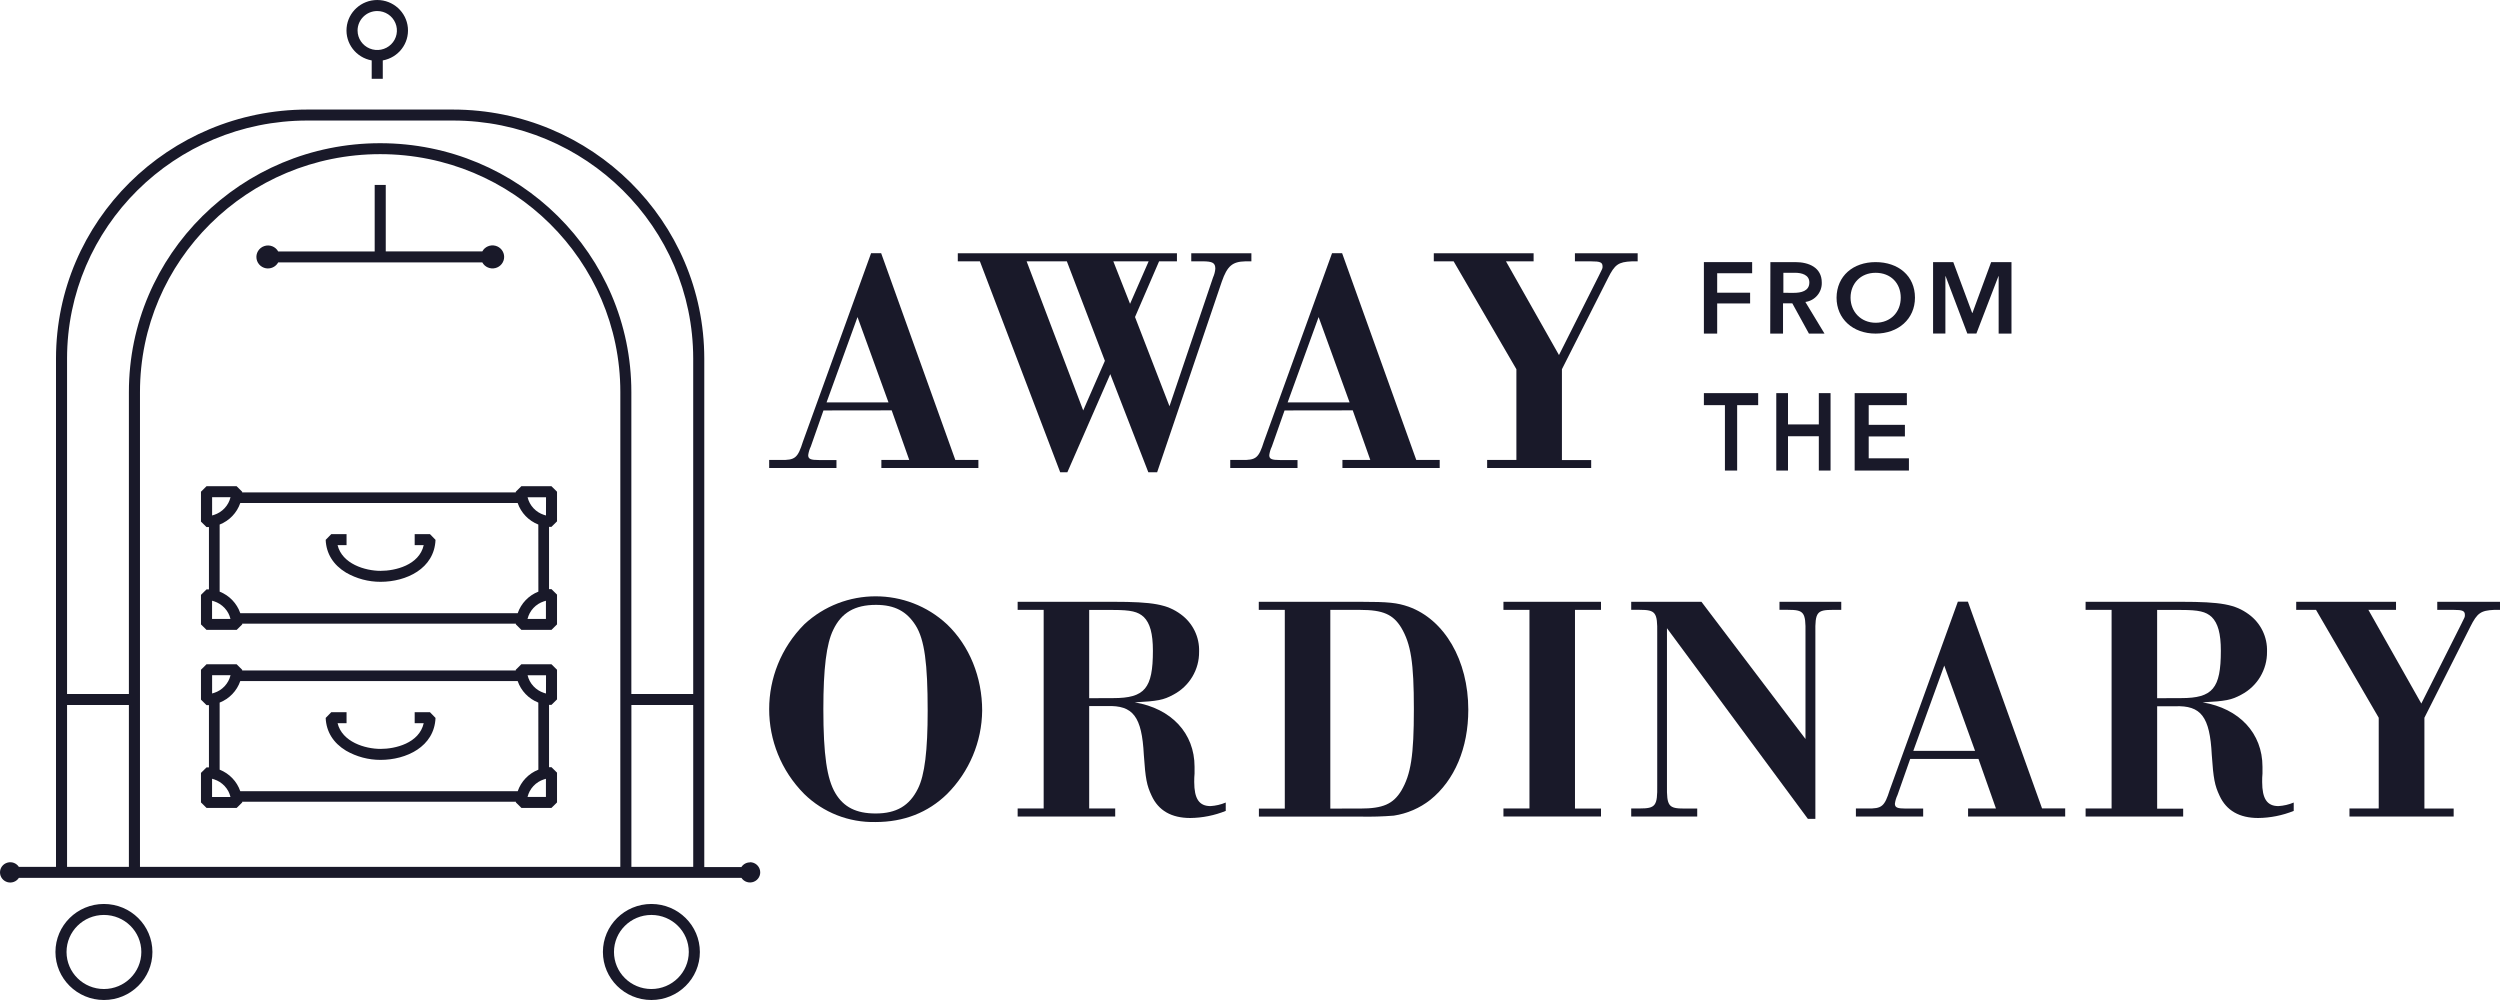 <svg width="135" height="54" viewBox="0 0 135 54" fill="none" xmlns="http://www.w3.org/2000/svg">
<path d="M44.467 22.164L43.783 24.112C43.712 24.26 43.664 24.418 43.642 24.58C43.642 24.789 43.783 24.842 44.221 24.842H45.169V25.271H41.535V24.837H42.149C42.938 24.855 43.079 24.733 43.36 23.843L47.039 13.671H47.582L51.586 24.835H52.833V25.271H47.594V24.837H49.099L48.151 22.159L44.467 22.164ZM46.306 17.121L44.634 21.728H47.978L46.306 17.121Z" fill="#191929"/>
<path d="M61.291 17.12L63.152 21.937L65.505 14.981C65.572 14.832 65.614 14.674 65.627 14.512C65.627 14.199 65.487 14.111 64.925 14.111H64.328V13.677H67.575V14.113H67.241C66.555 14.129 66.274 14.356 65.977 15.208L62.485 25.503H62.01L59.955 20.203L57.637 25.503H57.251L52.915 14.113H51.721V13.677H63.555V14.113H62.59L61.291 17.12ZM55.438 14.113L58.493 22.164L59.664 19.486L57.61 14.113H55.438ZM60.12 14.113L61.023 16.407L62.027 14.111L60.12 14.113Z" fill="#191929"/>
<path d="M69.366 22.164L68.68 24.112C68.609 24.26 68.561 24.418 68.54 24.58C68.54 24.789 68.68 24.842 69.118 24.842H70.066V25.271H66.433V24.837H67.041C67.831 24.855 67.971 24.733 68.252 23.843L71.931 13.671H72.474L76.478 24.835H77.744V25.271H72.491V24.837H73.996L73.048 22.159L69.366 22.164ZM71.205 17.121L69.533 21.728H72.877L71.205 17.121Z" fill="#191929"/>
<path d="M81.885 19.938L78.497 14.113H77.425V13.677H82.815V14.113H81.323L84.185 19.173L86.344 14.878C86.538 14.495 86.538 14.495 86.538 14.391C86.538 14.166 86.414 14.113 85.924 14.113H85.046V13.677H88.434V14.113H88.113C87.394 14.148 87.2 14.278 86.832 15.017L84.344 19.938V24.842H85.924V25.271H80.305V24.837H81.885V19.938Z" fill="#191929"/>
<path d="M51.14 33.714C52.351 34.874 53.037 36.566 53.037 38.375C53.02 40.063 52.34 41.678 51.14 42.878C50.104 43.887 48.799 44.39 47.278 44.39C45.842 44.423 44.453 43.878 43.431 42.878C40.903 40.337 40.903 36.256 43.431 33.714C45.597 31.697 48.973 31.697 51.139 33.714H51.14ZM44.995 34.011C44.629 34.758 44.461 36.079 44.461 38.294C44.461 40.763 44.655 42.066 45.11 42.832C45.565 43.597 46.251 43.928 47.284 43.928C48.408 43.928 49.11 43.511 49.567 42.59C49.936 41.859 50.094 40.521 50.094 38.382C50.094 35.826 49.926 34.539 49.445 33.774C48.963 33.009 48.308 32.663 47.304 32.663C46.154 32.663 45.435 33.088 44.996 34.009L44.995 34.011Z" fill="#191929"/>
<path d="M56.358 32.933H54.953V32.497H60.115C62.274 32.497 63.03 32.636 63.767 33.175C64.411 33.645 64.779 34.4 64.751 35.192C64.763 36.161 64.228 37.056 63.364 37.511C62.821 37.805 62.528 37.858 61.276 37.928C63.259 38.259 64.506 39.597 64.506 41.406V41.772C64.493 41.922 64.486 42.073 64.488 42.224C64.488 43.128 64.752 43.529 65.366 43.529C65.65 43.512 65.929 43.447 66.19 43.337V43.789C65.582 44.034 64.934 44.164 64.277 44.172C63.259 44.172 62.557 43.771 62.189 42.971C61.925 42.414 61.854 42.05 61.767 40.763C61.66 38.688 61.185 38.079 59.781 38.128H58.816V43.658H60.221V44.091H54.953V43.657H56.358V32.933ZM60.115 37.698C61.818 37.698 62.257 37.176 62.257 35.142C62.257 34.203 62.098 33.651 61.766 33.32C61.45 33.026 61.063 32.938 60.115 32.938H58.816V37.703L60.115 37.698Z" fill="#191929"/>
<path d="M69.379 32.933H67.974V32.497H73.459C75.004 32.497 75.442 32.55 76.058 32.759C78.007 33.455 79.288 35.662 79.288 38.324C79.288 40.392 78.551 42.133 77.235 43.193C76.665 43.64 75.987 43.934 75.268 44.044C74.667 44.092 74.064 44.11 73.46 44.097H67.981V43.663H69.379V32.933ZM73.452 43.662C74.681 43.662 75.225 43.418 75.665 42.706C76.191 41.818 76.349 40.793 76.349 38.289C76.349 35.785 76.19 34.776 75.665 33.89C75.226 33.178 74.681 32.934 73.452 32.934H71.837V43.663L73.452 43.662Z" fill="#191929"/>
<path d="M82.591 32.933H81.186V32.497H86.454V32.933H85.049V43.662H86.454V44.091H81.186V43.657H82.591V32.933Z" fill="#191929"/>
<path d="M90.016 33.923V42.41C90 43.541 90.105 43.662 90.965 43.662H91.65V44.091H88.085V43.657H88.541C89.403 43.657 89.506 43.517 89.49 42.404V34.183C89.506 33.07 89.403 32.931 88.541 32.931H88.085V32.497H91.878L97.496 39.905V34.183C97.515 33.054 97.409 32.931 96.548 32.931H96.092V32.497H99.428V32.933H98.978C98.117 32.933 98.011 33.055 98.03 34.185V44.218H97.625L90.016 33.923Z" fill="#191929"/>
<path d="M103.15 40.984L102.465 42.932C102.394 43.08 102.346 43.238 102.324 43.4C102.324 43.609 102.465 43.662 102.903 43.662H103.851V44.091H100.219V43.657H100.833C101.622 43.675 101.764 43.553 102.045 42.663L105.724 32.491H106.267L110.271 43.655H111.52V44.091H106.276V43.657H107.781L106.838 40.984H103.15ZM104.99 35.941L103.318 40.548H106.654L104.99 35.941Z" fill="#191929"/>
<path d="M114.026 32.933H112.622V32.497H117.784C119.944 32.497 120.699 32.636 121.436 33.175C122.08 33.645 122.447 34.4 122.419 35.192C122.432 36.161 121.897 37.056 121.033 37.511C120.49 37.805 120.197 37.858 118.943 37.928C120.926 38.259 122.174 39.597 122.174 41.406V41.772C122.16 41.922 122.155 42.073 122.157 42.224C122.157 43.128 122.421 43.529 123.035 43.529C123.319 43.512 123.599 43.447 123.861 43.337V43.789C123.252 44.034 122.603 44.164 121.946 44.172C120.928 44.172 120.225 43.771 119.857 42.971C119.595 42.414 119.523 42.05 119.436 40.763C119.331 38.695 118.857 38.085 117.451 38.138H116.486V43.668H117.891V44.091H112.623V43.657H114.026V32.933ZM117.784 37.698C119.486 37.698 119.926 37.176 119.926 35.142C119.926 34.203 119.767 33.651 119.434 33.32C119.118 33.026 118.732 32.938 117.784 32.938H116.485V37.703L117.784 37.698Z" fill="#191929"/>
<path d="M128.451 38.758L125.065 32.933H123.995V32.497H129.385V32.933H127.893L130.751 37.992L132.91 33.698C133.104 33.315 133.104 33.315 133.104 33.211C133.104 32.986 132.98 32.933 132.49 32.933H131.612V32.497H135V32.933H134.684C133.965 32.968 133.771 33.098 133.401 33.837L130.918 38.758V43.662H132.498V44.091H126.871V43.657H128.451V38.758Z" fill="#191929"/>
<path d="M93.146 21.878H92.01V21.229H94.941V21.878H93.806V25.41H93.146V21.878Z" fill="#191929"/>
<path d="M95.919 21.229H96.552V22.919H98.216V21.229H98.85V25.41H98.216V23.557H96.552V25.41H95.919V21.229Z" fill="#191929"/>
<path d="M100.152 21.229H102.971V21.878H100.91V22.941H102.865V23.568H100.91V24.749H103.082V25.41H100.152V21.229Z" fill="#191929"/>
<path d="M92.01 14.154H94.616V14.755H92.728V15.806H94.506V16.386H92.728V18.014H92.01V14.154Z" fill="#191929"/>
<path d="M95.601 14.154H96.947C97.675 14.154 98.376 14.443 98.376 15.259C98.393 15.782 98.011 16.234 97.49 16.306L98.523 18.014H97.682L96.785 16.381H96.283V18.014H95.592L95.601 14.154ZM96.863 15.814C97.252 15.814 97.705 15.722 97.705 15.253C97.705 14.835 97.284 14.73 96.933 14.73H96.302V15.812L96.863 15.814Z" fill="#191929"/>
<path d="M101.283 14.154C102.513 14.154 103.408 14.897 103.408 16.074C103.408 17.222 102.511 18.014 101.283 18.014C100.054 18.014 99.174 17.216 99.174 16.074C99.185 14.897 100.071 14.154 101.283 14.154ZM101.283 17.429C102.09 17.429 102.64 16.858 102.64 16.074C102.64 15.29 102.1 14.731 101.283 14.731C100.465 14.731 99.93 15.318 99.93 16.074C99.93 16.831 100.489 17.429 101.289 17.429H101.283Z" fill="#191929"/>
<path d="M104.386 14.154H105.477L106.496 16.897H106.513L107.522 14.154H108.62V18.014H107.927V14.911H107.916L106.725 18.012H106.236L105.062 14.911H105.051V18.012H104.386V14.154Z" fill="#191929"/>
<path d="M27.852 26.553C27.852 26.566 27.852 26.578 27.852 26.591H13.077C13.077 26.578 13.077 26.566 13.077 26.553L12.778 26.256H11.152L10.852 26.553V28.166L11.152 28.463C11.196 28.463 11.24 28.463 11.283 28.463V31.826C11.24 31.826 11.196 31.826 11.152 31.826L10.852 32.123V33.717L11.152 34.014H12.781L13.08 33.717C13.08 33.704 13.08 33.692 13.08 33.679H27.857C27.857 33.692 27.857 33.704 27.857 33.717L28.156 34.014H29.779L30.079 33.717V32.109L29.779 31.813C29.735 31.813 29.691 31.813 29.648 31.813V28.45C29.691 28.45 29.735 28.45 29.779 28.45L30.079 28.153V26.553L29.779 26.256H28.152L27.852 26.553ZM28.494 33.397C28.52 33.298 28.557 33.202 28.605 33.111C28.714 32.908 28.874 32.736 29.07 32.613C29.161 32.556 29.258 32.511 29.359 32.477C29.399 32.464 29.438 32.449 29.48 32.44V33.421H28.484C28.487 33.421 28.491 33.407 28.493 33.398L28.494 33.397ZM29.072 31.948C28.547 32.156 28.139 32.581 27.957 33.111H12.975C12.793 32.581 12.386 32.156 11.861 31.948V28.326C12.386 28.119 12.793 27.694 12.975 27.163H27.954C28.136 27.694 28.544 28.119 29.069 28.326L29.072 31.948ZM11.452 32.438C11.494 32.447 11.533 32.462 11.573 32.475C11.675 32.509 11.772 32.555 11.862 32.612C12.058 32.735 12.219 32.906 12.328 33.11C12.376 33.2 12.413 33.296 12.438 33.396C12.438 33.406 12.438 33.415 12.447 33.424H11.451L11.452 32.438ZM12.44 26.877C12.414 26.977 12.377 27.073 12.329 27.163C12.22 27.367 12.06 27.538 11.864 27.661C11.773 27.718 11.676 27.764 11.575 27.798C11.534 27.811 11.496 27.826 11.454 27.835V26.848H12.45C12.444 26.86 12.44 26.869 12.438 26.879L12.44 26.877ZM29.483 27.836C29.441 27.827 29.402 27.812 29.362 27.799C29.261 27.765 29.164 27.72 29.073 27.663C28.877 27.54 28.717 27.368 28.608 27.165C28.56 27.074 28.523 26.978 28.497 26.879C28.497 26.869 28.497 26.86 28.488 26.851H29.485L29.483 27.836Z" fill="#191929"/>
<path d="M22.393 28.844V29.437H22.881C22.634 30.523 21.338 30.826 20.554 30.826C19.71 30.826 18.476 30.449 18.229 29.437H18.714V28.844H17.887L17.587 29.152C17.617 29.893 17.996 30.505 18.684 30.92C19.251 31.248 19.896 31.42 20.552 31.418C21.936 31.418 23.456 30.71 23.518 29.152L23.219 28.844H22.393Z" fill="#191929"/>
<path d="M28.152 35.87L27.852 36.167C27.852 36.18 27.852 36.192 27.852 36.205H13.077C13.077 36.192 13.077 36.18 13.077 36.167L12.778 35.87H11.152L10.852 36.167V37.78L11.152 38.077C11.196 38.077 11.24 38.077 11.283 38.077V41.44C11.24 41.44 11.196 41.44 11.152 41.44L10.852 41.736V43.331L11.152 43.627H12.781L13.08 43.331C13.08 43.318 13.08 43.306 13.08 43.292H27.857C27.857 43.306 27.857 43.318 27.857 43.331L28.156 43.627H29.779L30.079 43.331V41.723L29.779 41.427C29.735 41.427 29.691 41.427 29.648 41.427V38.063C29.691 38.063 29.735 38.063 29.779 38.063L30.079 37.767V36.167L29.779 35.87H28.152ZM28.494 43.011C28.52 42.911 28.557 42.816 28.605 42.725C28.714 42.522 28.874 42.35 29.07 42.227C29.161 42.17 29.258 42.124 29.359 42.091C29.399 42.077 29.438 42.062 29.48 42.054V43.035H28.484C28.487 43.035 28.491 43.021 28.493 43.012L28.494 43.011ZM29.072 41.562C28.547 41.77 28.139 42.194 27.957 42.725H12.975C12.793 42.194 12.386 41.77 11.861 41.562V37.94C12.386 37.733 12.793 37.307 12.975 36.777H27.954C28.136 37.307 28.544 37.733 29.069 37.94L29.072 41.562ZM11.452 42.052C11.494 42.061 11.533 42.076 11.573 42.089C11.675 42.123 11.772 42.169 11.862 42.225C12.058 42.349 12.219 42.52 12.328 42.723C12.376 42.814 12.413 42.91 12.438 43.009C12.438 43.02 12.438 43.029 12.447 43.038H11.451L11.452 42.052ZM12.44 36.491C12.414 36.59 12.377 36.687 12.329 36.777C12.22 36.98 12.06 37.152 11.864 37.275C11.773 37.332 11.676 37.378 11.575 37.411C11.534 37.425 11.496 37.44 11.454 37.448V36.462H12.45C12.444 36.473 12.44 36.482 12.438 36.493L12.44 36.491ZM29.483 37.45C29.441 37.441 29.402 37.426 29.362 37.413C29.261 37.379 29.164 37.333 29.073 37.276C28.877 37.153 28.717 36.982 28.608 36.779C28.56 36.688 28.523 36.592 28.497 36.493C28.497 36.482 28.497 36.473 28.488 36.465H29.485L29.483 37.45Z" fill="#191929"/>
<path d="M22.393 38.46V39.052H22.881C22.634 40.139 21.338 40.441 20.554 40.441C19.71 40.441 18.476 40.065 18.229 39.052H18.714V38.46H17.887L17.587 38.768C17.617 39.509 17.996 40.121 18.684 40.536C19.251 40.864 19.896 41.035 20.552 41.034C21.936 41.034 23.456 40.325 23.518 38.768L23.219 38.46H22.393Z" fill="#191929"/>
<path d="M20.072 3.263V4.255H20.67V3.263C21.515 3.11 22.103 2.344 22.025 1.496C21.947 0.649 21.23 0 20.371 0C19.512 0 18.795 0.649 18.717 1.496C18.64 2.344 19.227 3.11 20.072 3.263ZM20.371 0.596C20.801 0.596 21.188 0.852 21.352 1.245C21.517 1.638 21.426 2.091 21.122 2.392C20.818 2.693 20.361 2.783 19.965 2.62C19.568 2.457 19.309 2.073 19.309 1.648C19.31 1.068 19.784 0.597 20.37 0.596H20.371Z" fill="#191929"/>
<path d="M5.612 48.814C4.167 48.814 2.994 49.975 2.994 51.407C2.994 52.839 4.167 54 5.612 54C7.058 54 8.231 52.839 8.231 51.407C8.229 49.975 7.058 48.816 5.612 48.814ZM5.612 53.407C4.497 53.407 3.593 52.512 3.593 51.407C3.593 50.302 4.497 49.407 5.612 49.407C6.728 49.407 7.632 50.302 7.632 51.407C7.631 52.511 6.727 53.406 5.612 53.407Z" fill="#191929"/>
<path d="M35.175 48.814C33.729 48.814 32.557 49.975 32.557 51.407C32.557 52.839 33.729 54 35.175 54C36.621 54 37.793 52.839 37.793 51.407C37.792 49.975 36.62 48.816 35.175 48.814ZM35.175 53.407C34.06 53.407 33.155 52.512 33.155 51.407C33.155 50.302 34.06 49.407 35.175 49.407C36.291 49.407 37.195 50.302 37.195 51.407C37.193 52.511 36.29 53.406 35.175 53.407Z" fill="#191929"/>
<path d="M14.473 14.495C14.702 14.495 14.913 14.37 15.022 14.169H26.044C26.18 14.42 26.472 14.546 26.75 14.476C27.029 14.406 27.224 14.158 27.224 13.873C27.224 13.588 27.029 13.34 26.75 13.27C26.472 13.2 26.18 13.326 26.044 13.577H20.831V9.985H20.233V13.578H15.022C14.875 13.312 14.556 13.19 14.266 13.29C13.977 13.389 13.803 13.681 13.854 13.98C13.905 14.279 14.166 14.497 14.473 14.497V14.495Z" fill="#191929"/>
<path d="M40.5 46.568C40.312 46.568 40.137 46.663 40.036 46.82H38.031V19.36C38.026 11.94 31.956 5.925 24.465 5.916H16.591C9.102 5.925 3.033 11.936 3.024 19.353V46.812H1.019C0.886 46.608 0.633 46.514 0.398 46.583C0.162 46.651 0 46.865 0 47.109C0 47.352 0.162 47.566 0.398 47.635C0.633 47.703 0.886 47.61 1.019 47.405H40.038C40.181 47.624 40.462 47.712 40.707 47.614C40.952 47.516 41.093 47.26 41.042 47.003C40.992 46.747 40.766 46.561 40.501 46.56L40.5 46.568ZM33.497 46.812H7.559V21.169C7.559 14.075 13.366 8.324 20.528 8.324C27.691 8.324 33.498 14.075 33.498 21.169L33.497 46.812ZM34.095 46.812V38.07H37.434V46.812H34.095ZM16.591 6.509H24.465C31.623 6.517 37.425 12.263 37.433 19.353V37.477H34.093V21.169C34.093 13.749 28.02 7.733 20.527 7.733C13.034 7.733 6.96 13.749 6.96 21.169V37.477H3.621V19.36C3.625 12.267 9.428 6.516 16.591 6.509ZM3.621 38.07H6.96V46.812H3.621V38.07Z" fill="#191929"/>
</svg>
